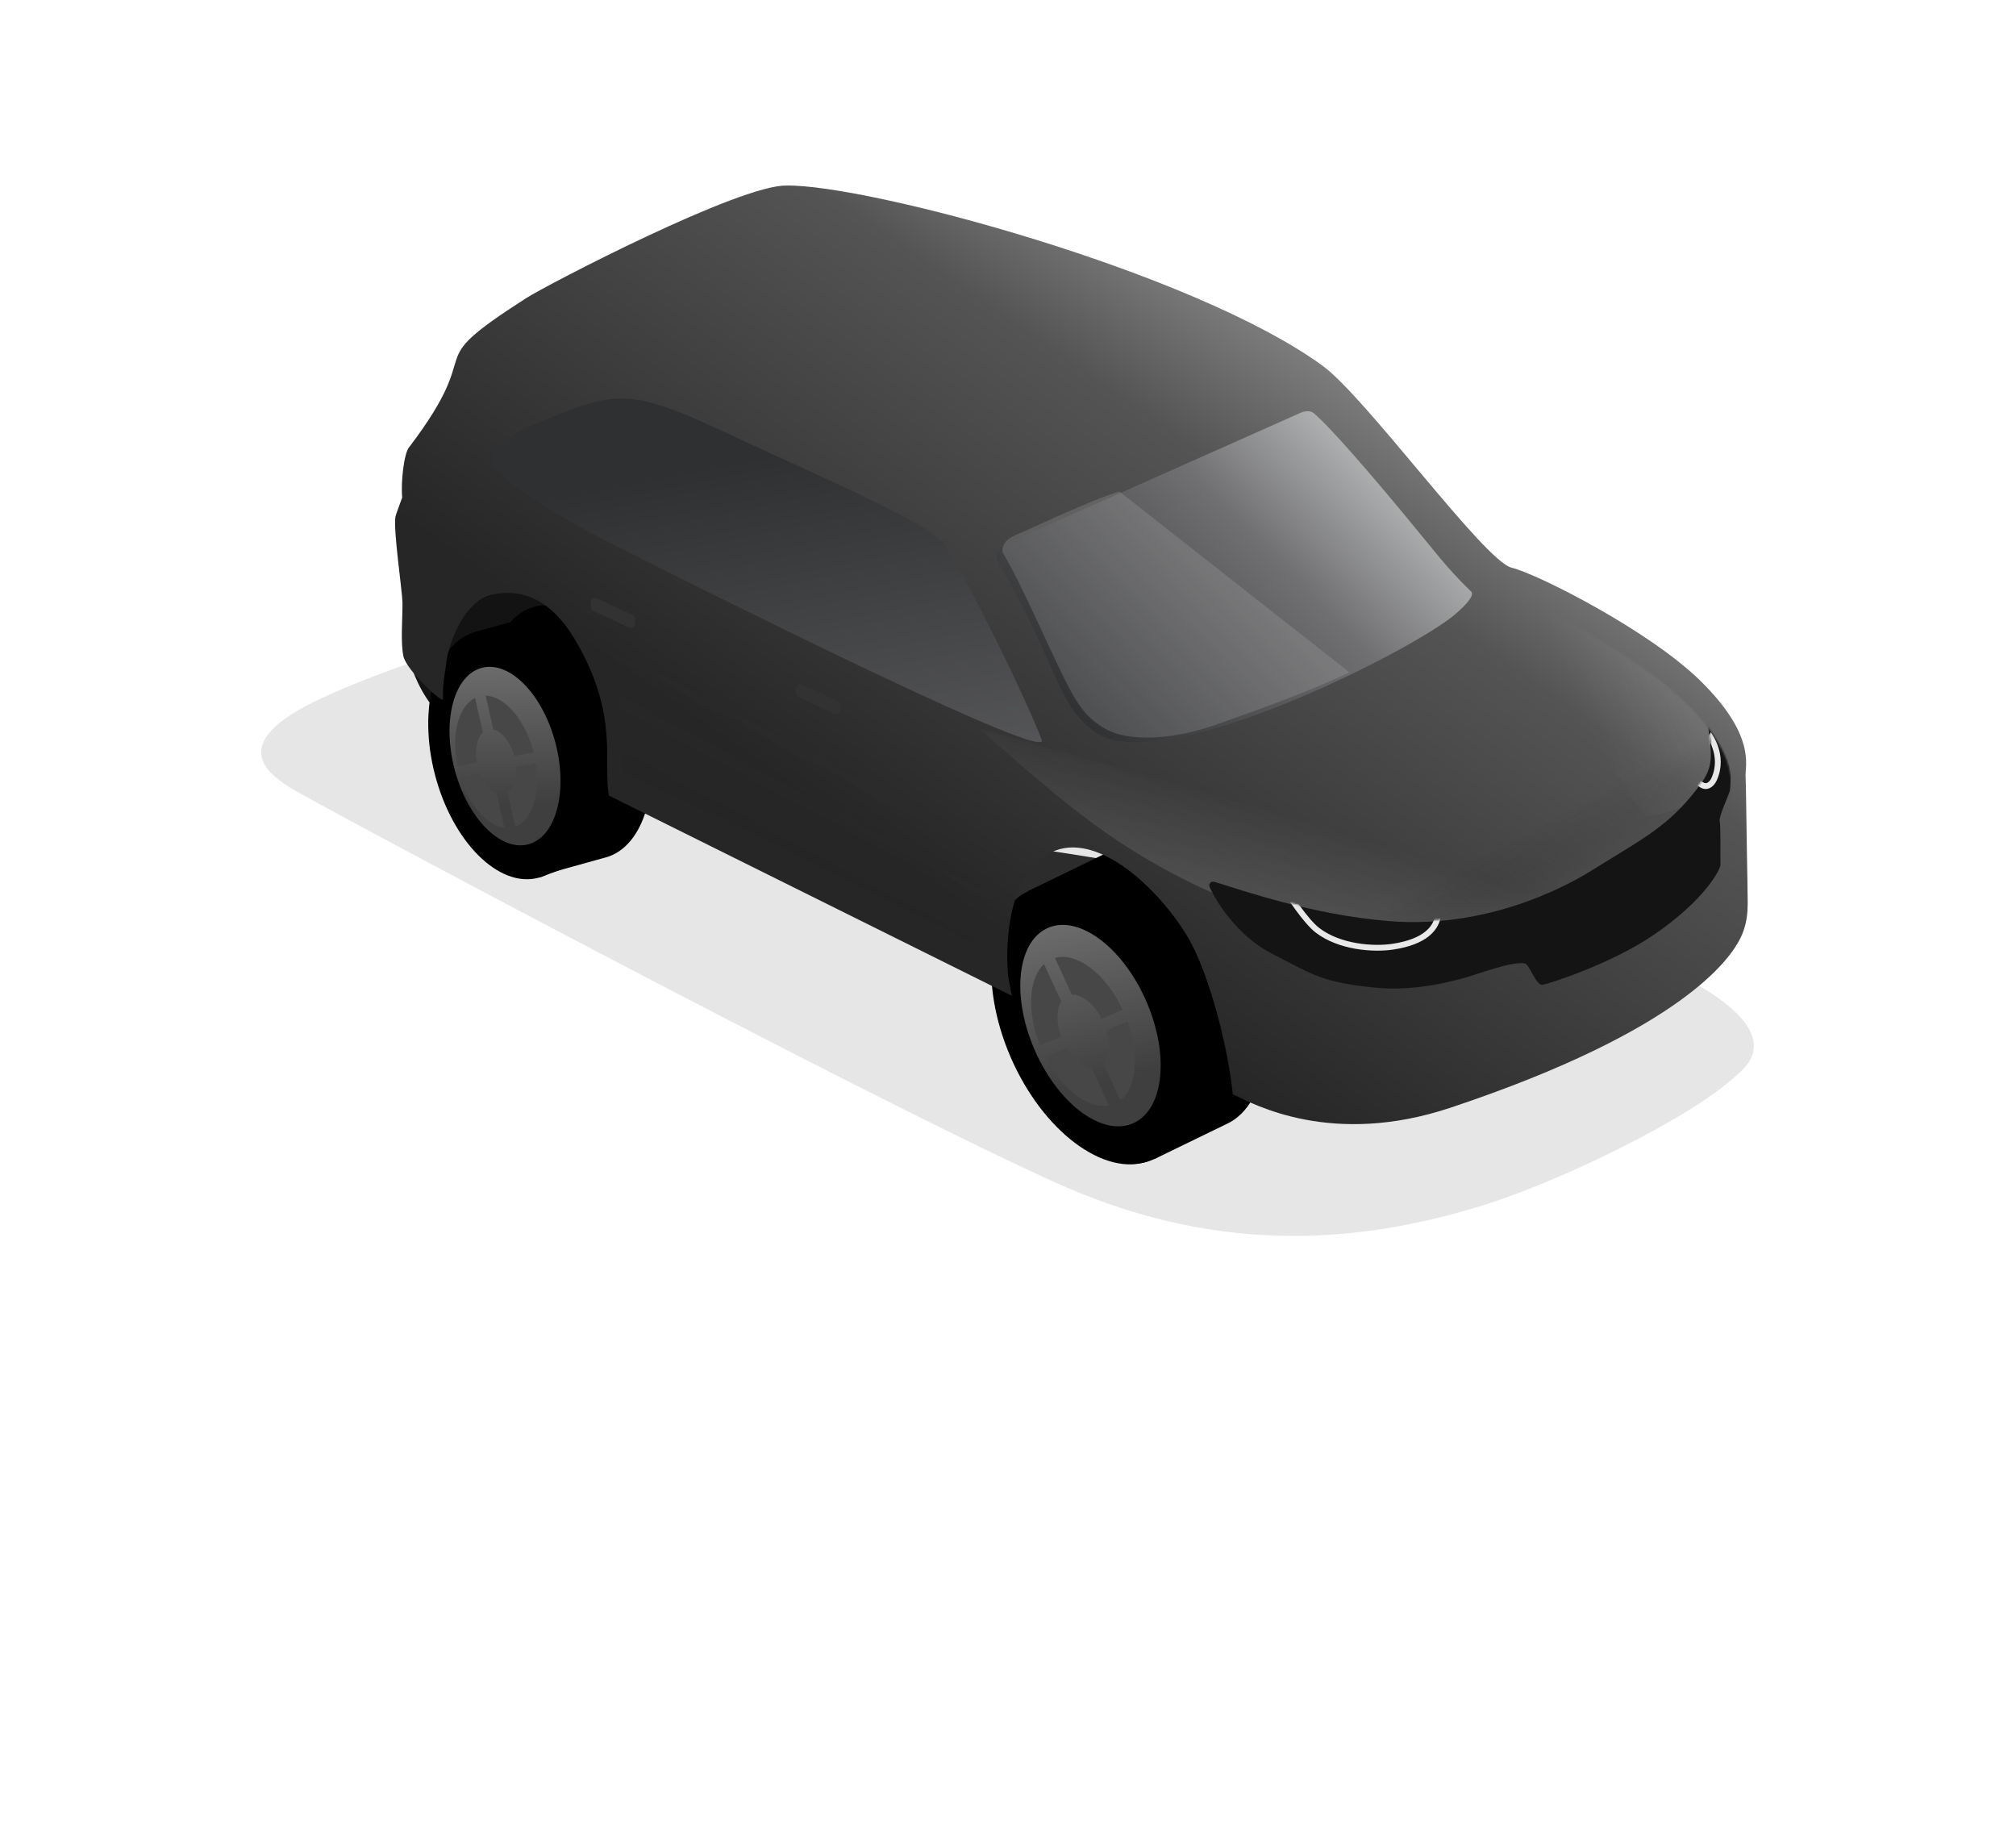 <svg width="1117" height="1009" viewBox="0 0 1117 1009" fill="none" xmlns="http://www.w3.org/2000/svg">
<path d="M825.212 666.632C865.232 653.776 937.893 619.293 963.785 594.264C993.686 568.016 930.216 540.361 922.669 536.158C915.122 531.954 544.786 356.365 480.255 329.317C415.725 302.27 214.008 365.291 165.391 393.413C125.762 416.336 154.321 431.551 159.733 435.792C165.146 440.033 473.969 605.075 584.81 655.155C668.751 693.08 746.659 691.868 825.212 666.632Z" fill="black" fill-opacity="0.1"/>
<path d="M628.404 479.774C627.764 478.251 584.549 471.728 563.021 468.657C555.216 475.441 539.312 489.705 538.134 492.487C536.661 495.964 538.675 523.153 555.893 542.789C573.112 562.425 610.151 531.862 621.953 527.052C633.755 522.243 629.205 481.677 628.404 479.774Z" fill="#2C2C2C"/>
<path d="M314.423 331.141C313.782 329.618 270.567 323.095 249.04 320.024C241.235 326.808 225.33 341.072 224.152 343.854C222.68 347.331 224.693 374.52 241.912 394.156C259.13 413.792 296.169 383.229 307.972 378.419C319.774 373.609 315.223 333.044 314.423 331.141Z" fill="#131313"/>
<path fill-rule="evenodd" clip-rule="evenodd" d="M569.403 494.613L609.685 475.063L609.694 475.081C609.942 474.955 610.193 474.833 610.447 474.714C634.447 463.43 669.394 487.418 688.502 528.291C707.61 569.165 703.644 611.446 679.643 622.73C679.339 622.873 679.033 623.01 678.726 623.142L639.833 642.044L617.313 594.904C611.43 587.409 606.072 578.746 601.588 569.152C597.45 560.302 594.394 551.385 592.39 542.732L569.403 494.613Z" fill="black"/>
<ellipse cx="48.04" cy="81.599" rx="48.04" ry="81.599" transform="matrix(-0.905 0.425 0.424 0.906 614.029 473.77)" fill="black"/>
<g filter="url(#filter0_i_3_1707)">
<ellipse cx="36.031" cy="61.202" rx="36.031" ry="61.202" transform="matrix(-0.905 0.425 0.424 0.906 610.43 497.43)" fill="url(#paint0_linear_3_1707)"/>
</g>
<g filter="url(#filter1_di_3_1707)">
<path fill-rule="evenodd" clip-rule="evenodd" d="M604.643 524.726C609.814 527.701 614.936 532.114 619.594 537.681L609.417 556.103C608.057 554.565 606.606 553.278 605.129 552.286L604.643 524.726ZM605.733 586.489C607.855 587.238 609.929 587.309 611.761 586.57L627.605 613.002C626.868 613.494 626.094 613.931 625.283 614.312C619.603 616.983 612.94 616.486 606.208 613.449L605.733 586.489ZM603.871 612.293L603.396 585.402C601.627 584.383 599.873 582.931 598.245 581.121L588.253 599.207C593.124 604.933 598.486 609.402 603.871 612.293ZM602.789 550.972L602.303 523.481C595.219 520.013 588.159 519.318 582.186 522.126C580.52 522.91 579.009 523.932 577.656 525.166L593.634 551.821C594.159 551.342 594.746 550.944 595.393 550.64C597.596 549.605 600.179 549.796 602.789 550.972ZM576.648 580.954C579.498 587.052 582.916 592.546 586.67 597.279L596.662 579.193C595.39 577.5 594.23 575.578 593.244 573.469C593.154 573.277 593.067 573.085 592.981 572.893L575.322 577.974C575.742 578.968 576.184 579.962 576.648 580.954ZM610.99 558.05L621.167 539.627C624.777 544.254 628.064 549.587 630.822 555.485C631.389 556.699 631.924 557.914 632.426 559.13L614.576 564.266C614.476 564.039 614.373 563.812 614.267 563.586C613.318 561.555 612.206 559.697 610.99 558.05ZM574.442 575.814C571.136 567.37 569.396 558.978 569.151 551.373L590.403 563.183C590.601 565.579 591.165 568.142 592.107 570.731L574.442 575.814ZM615.442 566.43C616.565 569.547 617.138 572.624 617.185 575.413L638.348 587.173C638.384 579.223 636.725 570.3 633.287 561.296L615.442 566.43ZM638.274 589.785L617.068 578.001C616.716 581.149 615.592 583.751 613.737 585.359L629.459 611.588C634.786 606.97 637.774 599.169 638.274 589.785ZM569.126 548.707L590.337 560.493C590.433 557.865 591.024 555.542 592.086 553.748L575.985 526.887C571.585 531.992 569.258 539.705 569.126 548.707Z" fill="#4C4C4C"/>
</g>
<path fill-rule="evenodd" clip-rule="evenodd" d="M569.409 493.758L609.691 474.207L609.695 474.216C609.947 474.089 610.201 473.965 610.457 473.845C634.458 462.561 669.404 486.548 688.512 527.422C707.619 568.295 703.653 610.577 679.652 621.861C679.422 621.969 679.19 622.075 678.957 622.177L639.839 641.189L617.298 594.003C611.424 586.515 606.076 577.863 601.598 568.284C597.467 559.447 594.414 550.545 592.41 541.905L569.409 493.758Z" fill="black"/>
<path d="M561.622 589.385C580.493 629.752 614.954 653.466 638.593 642.353C662.231 631.24 666.096 589.507 647.225 549.141C628.354 508.774 592.828 482.887 569.189 494.001C545.55 505.114 542.751 549.019 561.622 589.385Z" fill="black"/>
<g filter="url(#filter2_i_3_1707)">
<ellipse cx="33.771" cy="59.018" rx="33.771" ry="59.018" transform="matrix(-0.9 0.435 0.411 0.912 610.338 499.697)" fill="url(#paint1_linear_3_1707)"/>
</g>
<g filter="url(#filter3_di_3_1707)">
<path fill-rule="evenodd" clip-rule="evenodd" d="M583.245 582.363C592.409 600.366 607.053 611.384 618.49 609.2L608.963 588.445C604.259 588.009 598.918 583.777 595.036 577.251L583.245 582.363ZM580.369 576.018C572.919 557.401 573.956 538.85 582.535 530.872L592.061 551.626C589.375 555.939 589.283 563.365 592.052 570.953L580.369 576.018ZM614.478 561.23C610.197 552.794 603.469 547.465 597.976 547.878L588.593 527.437C600.64 524.028 616.777 536.191 626.159 556.165L614.478 561.23ZM617.045 567.709L628.834 562.597C635.572 581.131 633.916 599.173 624.804 606.321L615.419 585.877C618.589 582.215 619.218 575.192 617.045 567.709Z" fill="#474747"/>
</g>
<path fill-rule="evenodd" clip-rule="evenodd" d="M262.306 350.331L299.204 340.092L299.209 340.11C299.447 340.039 299.687 339.971 299.928 339.908C321.857 334.115 347.568 359.685 357.355 397.02C367.142 434.355 357.3 469.317 335.371 475.11C335.096 475.183 334.819 475.251 334.542 475.314L298.877 485.231L287.147 441.963C283.379 434.781 280.229 426.71 277.945 417.998C275.839 409.964 274.642 402.041 274.278 394.494L262.306 350.331Z" fill="black"/>
<ellipse cx="41.092" cy="69.789" rx="41.092" ry="69.789" transform="matrix(-0.966 0.255 0.254 0.968 303.037 339.671)" fill="black"/>
<g filter="url(#filter4_i_3_1707)">
<ellipse cx="30.82" cy="52.344" rx="30.82" ry="52.344" transform="matrix(-0.966 0.255 0.254 0.968 296.368 359.02)" fill="url(#paint2_linear_3_1707)"/>
</g>
<g filter="url(#filter5_di_3_1707)">
<path fill-rule="evenodd" clip-rule="evenodd" d="M287.279 381.082C291.177 384.382 294.812 388.888 297.878 394.295L286.471 408.238C285.562 406.73 284.537 405.42 283.446 404.356L287.279 381.082ZM278.691 433.228C280.367 434.189 282.108 434.567 283.769 434.22L293.034 458.906C292.337 459.206 291.618 459.456 290.877 459.652C285.681 461.024 280.146 459.574 274.945 455.973L278.691 433.228ZM273.156 454.639L276.892 431.953C275.562 430.826 274.311 429.336 273.221 427.565L262.044 441.227C265.257 446.792 269.075 451.375 273.156 454.639ZM281.679 402.889L285.502 379.675C280.08 375.674 274.254 374.006 268.802 375.446C267.281 375.848 265.853 376.475 264.525 377.303L273.861 402.179C274.372 401.862 274.921 401.622 275.505 401.468C277.518 400.936 279.663 401.496 281.679 402.889ZM255.091 424.087C256.55 429.654 258.579 434.802 261.008 439.362L272.185 425.701C271.372 424.077 270.69 422.276 270.184 420.345C270.138 420.171 270.094 419.996 270.052 419.822L254.433 421.372C254.634 422.274 254.853 423.179 255.091 424.087ZM287.493 410.119L298.901 396.175C301.228 400.625 303.174 405.621 304.587 411.011C304.878 412.118 305.14 413.223 305.376 414.321L289.549 415.892C289.5 415.686 289.448 415.478 289.394 415.271C288.908 413.42 288.261 411.689 287.493 410.119ZM254.025 419.419C252.545 411.809 252.371 404.485 253.333 398.051L269.377 411.248C269.174 413.296 269.254 415.542 269.649 417.868L254.025 419.419ZM289.945 417.847C290.409 420.641 290.418 423.315 290.029 425.668L306.043 438.84C307.297 432.154 307.275 424.387 305.767 416.277L289.945 417.847ZM305.578 441.025L289.534 427.828C288.756 430.416 287.415 432.429 285.615 433.499L294.811 458.002C300 454.938 303.713 448.839 305.578 441.025ZM253.723 395.804L269.735 408.975C270.223 406.771 271.083 404.901 272.26 403.555L262.854 378.493C258.365 382.111 255.218 388.245 253.723 395.804Z" fill="#4C4C4C"/>
</g>
<path fill-rule="evenodd" clip-rule="evenodd" d="M287.874 445.953C282.082 437.028 277.283 426.232 274.134 414.217C271.163 402.886 270.001 391.774 270.436 381.63L262.214 351.301L281.767 345.875C285.672 341.011 290.498 337.611 296.117 336.126C318.046 330.333 343.756 355.903 353.544 393.238C362.893 428.903 354.33 462.402 334.431 470.378L335.1 472.829L298.785 486.201L287.874 445.953Z" fill="black"/>
<ellipse cx="40.96" cy="69.565" rx="40.96" ry="69.565" transform="matrix(-0.966 0.255 0.254 0.968 302.518 341.189)" fill="black"/>
<g filter="url(#filter6_i_3_1707)">
<g filter="url(#filter7_i_3_1707)">
<ellipse cx="28.914" cy="50.541" rx="28.914" ry="50.541" transform="matrix(-0.971 0.235 0.248 0.969 295.354 363.119)" fill="url(#paint3_linear_3_1707)"/>
</g>
<g filter="url(#filter8_di_3_1707)">
<path fill-rule="evenodd" clip-rule="evenodd" d="M259.117 427.098C263.943 442.865 273.94 454.25 283.562 455.412L279.239 436.29C275.65 434.821 272.178 430.692 270.013 425.158L259.117 427.098ZM257.589 421.128C253.978 403.684 258.117 387.951 267.29 383.446L271.613 402.566C268.382 405.572 267.024 412.048 268.331 419.215L257.589 421.128ZM289.007 415.533C286.827 407.738 282.081 401.956 277.395 400.954L273.148 382.169C283.759 382.435 295.133 395.567 299.73 413.623L289.007 415.533ZM290.089 421.582L300.968 419.645C303.615 436.529 298.954 451.221 289.553 454.725L285.307 435.945C288.776 433.801 290.603 428.198 290.089 421.582Z" fill="#474747"/>
</g>
</g>
<g filter="url(#filter9_ii_3_1707)">
<path d="M956.131 532.006C961.495 521.116 959.964 511.513 960.084 502.813L959.692 480.625C959.381 463.005 959.283 447.907 959.013 442.123C958.743 436.339 964.824 419.5 933.606 389.044C905.575 361.697 844.481 330.481 829.33 326.712C814.179 322.942 748.719 232.374 724.66 214.858C652.804 162.543 472.107 114.248 427.64 115.033C401.864 114.396 295.107 169.875 283.228 177.5C221.804 216.929 263.5 200.755 218.649 259.851C215.65 263.058 213.871 279.592 214.696 287.896C213.612 290.933 211.203 297.234 210.98 298.346C209.595 305.261 214.723 339.397 214.841 346.054C214.978 353.83 213.687 367.964 215.365 375.789C217.044 383.615 237.147 402.037 237.299 399.659C237.145 390.935 237.696 389.361 239.748 375.359C245.386 353.488 255.682 343.666 263.982 341.766C281.343 337.791 297.402 344.686 310.372 366.474C335.358 408.446 325.642 435.19 329.276 453.024L552.472 563.919C550.193 551.533 550.723 556.873 550.15 549.101C549.434 539.386 548.752 493.618 576.909 483.341C601.718 474.285 634.017 505.169 649.381 530.402C662.271 551.571 672.741 595.247 674.873 618.421C686.702 624.19 730.003 647.773 795.572 625.902C924.715 582.824 950.778 542.871 956.131 532.006Z" fill="url(#paint4_linear_3_1707)"/>
</g>
<mask id="mask0_3_1707" style="mask-type:alpha" maskUnits="userSpaceOnUse" x="210" y="115" width="751" height="521">
<path d="M956.131 532.006C961.495 521.116 959.964 511.513 960.084 502.813L959.692 480.625C959.381 463.005 959.283 447.907 959.013 442.123C958.743 436.339 964.824 419.5 933.606 389.044C905.575 361.697 844.481 330.481 829.33 326.712C814.179 322.942 748.719 232.374 724.66 214.858C652.804 162.543 472.107 114.248 427.64 115.033C401.864 114.396 295.107 169.875 283.228 177.5C221.804 216.929 263.5 200.755 218.649 259.851C215.801 262.896 214.053 277.959 214.591 286.581C214.645 287.451 214.545 288.322 214.245 289.141C213.055 292.396 211.176 297.37 210.98 298.346C209.595 305.261 214.723 339.397 214.841 346.054C214.978 353.83 213.687 367.964 215.365 375.789C217.044 383.615 237.147 402.037 237.299 399.659C237.451 397.281 238.493 383.909 237.801 374.72C237.519 358.721 250.639 344.821 263.982 341.766C281.343 337.791 297.373 343.065 310.344 364.853C336.194 408.277 323.162 431.313 324.816 448.783C324.988 450.595 326.19 452.107 327.822 452.913L541.414 558.456C545.856 560.65 550.379 556.796 550.018 551.854C549.962 551.087 549.895 550.104 549.796 548.759C549.08 539.044 548.752 493.618 576.909 483.341C601.718 474.285 634.017 505.169 649.381 530.402C661.684 550.608 671.783 591.321 674.531 615.136C674.767 617.182 675.983 618.972 677.832 619.88C692.901 627.282 734.613 646.236 795.572 625.902C924.715 582.824 950.778 542.871 956.131 532.006Z" fill="url(#paint5_linear_3_1707)"/>
</mask>
<g mask="url(#mask0_3_1707)">
<g filter="url(#filter10_ddi_3_1707)">
<path d="M609.863 401.811C588.551 385.944 589.892 365.531 556.717 307.965C554.699 304.463 556.119 299.95 559.813 298.306L723.934 225.291C726.344 224.219 729.444 223.79 731.457 225.495C736.637 229.883 749.335 242.89 780.465 280.314C800.215 304.057 803.995 310 818.627 324.313C820.371 326.019 816.972 330.679 809.648 336.933C786.299 356.873 645.609 428.425 609.863 401.811Z" fill="url(#paint6_linear_3_1707)"/>
</g>
<g filter="url(#filter11_di_3_1707)">
<path d="M408.644 235.108C362.244 213.303 349.565 210.79 317.582 223.625C301.414 230.113 281.395 237.301 278.717 248.468C276.038 259.636 323.796 285.318 337.764 292.726C344.591 296.347 588.122 419.739 582.855 404.971C576.399 386.871 541.427 314.503 528.594 296.261C520.334 284.52 455.045 256.913 408.644 235.108Z" fill="url(#paint7_linear_3_1707)"/>
</g>
<g filter="url(#filter12_f_3_1707)">
<path d="M671.658 494.575C612.205 468.213 578.463 434.398 542.383 403.583C648.729 433.074 871.372 497.787 867.981 502.314C863.742 507.973 847.956 514.876 795.174 519.37C743.209 523.795 678.466 497.593 671.658 494.575Z" fill="url(#paint8_linear_3_1707)" fill-opacity="0.21"/>
</g>
<g filter="url(#filter13_f_3_1707)">
<path d="M897.057 359.765C893.658 357.069 850.786 314.194 818.878 293.036C845.832 343.408 907.19 452.849 912.705 452.199C919.599 451.386 951.094 444.913 960.022 423.256C968.813 401.934 901.307 363.134 897.057 359.765Z" fill="url(#paint9_linear_3_1707)" fill-opacity="0.13"/>
</g>
<g filter="url(#filter14_di_3_1707)">
<path d="M465.538 388.247C465.523 387.358 465.001 386.555 464.194 386.18L444.339 376.956C442.788 376.235 441.021 377.386 441.051 379.098L441.1 381.873C441.115 382.764 441.639 383.568 442.447 383.942L462.302 393.127C463.853 393.845 465.617 392.693 465.587 390.984L465.538 388.247Z" fill="#323232"/>
</g>
<g filter="url(#filter15_di_3_1707)">
<path d="M351.816 340.455C351.801 339.565 351.279 338.762 350.472 338.388L330.617 329.164C329.065 328.443 327.298 329.594 327.329 331.306L327.378 334.081C327.393 334.972 327.917 335.776 328.725 336.15L348.58 345.335C350.131 346.053 351.895 344.901 351.865 343.191L351.816 340.455Z" fill="#323232"/>
</g>
<path d="M747.744 372.535L620.198 272.284C604.878 276.722 570.243 293.409 563.612 296.033C555.021 299.433 555.448 304.402 555.448 304.402C555.494 307.012 555.151 305.192 557.987 310.313C562.693 318.814 566.471 326.409 576.68 348.329C594.216 385.981 597.979 395.474 612.554 403.872C623.533 410.197 646.362 411.062 673.864 401.448C698.446 392.854 726.638 382.494 747.744 372.535Z" fill="#C4C4C4" fill-opacity="0.2"/>
<g opacity="0.17" filter="url(#filter16_f_3_1707)">
<path d="M929.851 416.476C893.741 446.089 813.005 488.935 776.741 495.892" stroke="url(#paint10_linear_3_1707)" stroke-width="76.506" stroke-linecap="round" stroke-linejoin="round"/>
</g>
<g filter="url(#filter17_dii_3_1707)">
<path d="M943.04 432.602C950.021 422.821 947.86 415.143 946.6 402.995C946.577 402.778 946.52 402.541 946.448 402.336C942.991 392.483 956.948 412.174 958.607 425.919C959.152 430.444 958.901 432.744 958.55 436.935C958.389 438.853 952.201 451.625 952.83 454.138C953.459 456.65 953.121 475.666 953.256 478.292C953.391 480.919 944.576 498.044 916.073 517.411C892.396 533.5 858.184 544.39 854.667 544.959C851.15 545.529 847.486 533.764 844.915 533.156C838.187 531.564 818.528 539.18 811.175 541.167C802.594 543.486 782.571 548.836 760.542 546.401C733.294 543.389 729.079 540.373 703.847 527.208C686.709 518.266 674.458 500.315 670.229 490.778C669.43 488.977 671.046 487.339 672.931 487.913C689.432 492.943 726.768 506.037 768.963 509.611C829.068 514.702 875.954 485.361 882.67 481.143C910.905 463.415 925.782 456.781 943.04 432.602Z" fill="#141414"/>
</g>
<mask id="mask1_3_1707" style="mask-type:alpha" maskUnits="userSpaceOnUse" x="670" y="403" width="292" height="145">
<path d="M943.065 432.487C948.527 424.825 948.731 416.023 947.236 408.296C946.404 403.995 950.592 401.624 952.898 405.381C958.408 414.364 960.83 422.029 961.559 426.285C962.107 430.81 962.048 433.69 961.699 437.882C961.54 439.8 951.979 450.833 952.61 453.345C953.241 455.857 952.929 471.423 953.027 476.955C953.124 482.486 944.643 497.928 916.153 517.314C892.486 533.418 858.281 544.329 854.765 544.901C851.248 545.472 847.577 533.71 845.005 533.104C838.276 531.516 818.622 539.145 811.27 541.137C802.691 543.461 782.671 548.824 760.64 546.403C733.39 543.409 729.174 540.395 703.933 527.246C687.953 518.921 676.214 502.766 671.264 492.89C669.906 490.18 672.302 487.75 675.208 488.653C692.678 494.084 728.634 506.211 769.038 509.607C829.146 514.66 876.013 485.289 882.727 481.067C910.95 463.32 925.823 456.677 943.065 432.487Z" fill="#272727"/>
</mask>
<g mask="url(#mask1_3_1707)">
<g filter="url(#filter18_d_3_1707)">
<path d="M713.952 495.904L794.626 495.696C794.629 495.705 794.633 495.715 794.636 495.724C794.871 496.366 795.172 497.3 795.426 498.439C795.938 500.73 796.247 503.782 795.517 506.956C794.794 510.097 793.043 513.425 789.313 516.32C785.557 519.237 779.715 521.775 770.728 523.143C765.391 523.955 757.989 524.059 750.359 522.751C742.724 521.441 734.977 518.738 728.851 514.029C725.539 511.484 721.437 506.412 718.087 501.827C716.432 499.562 714.994 497.463 713.969 495.929C713.963 495.921 713.958 495.913 713.952 495.904Z" stroke="white" stroke-opacity="0.9" stroke-width="3.22"/>
</g>
<g filter="url(#filter19_d_3_1707)">
<path d="M946.847 407.332C947.613 408.629 948.574 410.502 949.348 412.793C950.894 417.374 951.672 423.557 948.728 430.197C947.891 432.085 946.678 433.349 945.433 433.879C944.278 434.369 942.876 434.328 941.264 433.152C940.141 432.334 938.607 432.029 937.216 431.914C935.767 431.795 934.187 431.864 932.758 431.998C932.17 432.053 931.599 432.121 931.063 432.192L946.847 407.332Z" stroke="white" stroke-opacity="0.9" stroke-width="3.22"/>
</g>
</g>
</g>
<g filter="url(#filter20_f_3_1707)">
<path d="M560.201 461.646L339.01 361.878C336.927 360.939 334.752 363.248 335.682 365.334C346.029 388.538 344.884 413.147 344.504 425.106C344.474 426.036 344.995 426.887 345.83 427.296L544.12 524.362C545.716 525.143 547.577 523.956 547.585 522.179C547.711 494.997 554.239 475.152 560.967 467.211C562.302 465.636 562.083 462.494 560.201 461.646Z" fill="url(#paint11_linear_3_1707)" fill-opacity="0.12"/>
</g>
<defs>
<filter id="filter0_i_3_1707" x="562.114" y="510.661" width="83.304" height="115.115" filterUnits="userSpaceOnUse" color-interpolation-filters="sRGB">
<feFlood flood-opacity="0" result="BackgroundImageFix"/>
<feBlend mode="normal" in="SourceGraphic" in2="BackgroundImageFix" result="shape"/>
<feColorMatrix in="SourceAlpha" type="matrix" values="0 0 0 0 0 0 0 0 0 0 0 0 0 0 0 0 0 0 127 0" result="hardAlpha"/>
<feMorphology radius="1.159" operator="erode" in="SourceAlpha" result="effect1_innerShadow_3_1707"/>
<feOffset/>
<feGaussianBlur stdDeviation="0.58"/>
<feComposite in2="hardAlpha" operator="arithmetic" k2="-1" k3="1"/>
<feColorMatrix type="matrix" values="0 0 0 0 0 0 0 0 0 0 0 0 0 0 0 0 0 0 0.25 0"/>
<feBlend mode="normal" in2="shape" result="effect1_innerShadow_3_1707"/>
</filter>
<filter id="filter1_di_3_1707" x="565.649" y="520.156" width="73.395" height="98.214" filterUnits="userSpaceOnUse" color-interpolation-filters="sRGB">
<feFlood flood-opacity="0" result="BackgroundImageFix"/>
<feColorMatrix in="SourceAlpha" type="matrix" values="0 0 0 0 0 0 0 0 0 0 0 0 0 0 0 0 0 0 127 0" result="hardAlpha"/>
<feOffset dy="0.464"/>
<feGaussianBlur stdDeviation="0.348"/>
<feColorMatrix type="matrix" values="0 0 0 0 1 0 0 0 0 1 0 0 0 0 1 0 0 0 0.41 0"/>
<feBlend mode="normal" in2="BackgroundImageFix" result="effect1_dropShadow_3_1707"/>
<feBlend mode="normal" in="SourceGraphic" in2="effect1_dropShadow_3_1707" result="shape"/>
<feColorMatrix in="SourceAlpha" type="matrix" values="0 0 0 0 0 0 0 0 0 0 0 0 0 0 0 0 0 0 127 0" result="hardAlpha"/>
<feOffset dx="-3.478" dy="2.318"/>
<feGaussianBlur stdDeviation="1.739"/>
<feComposite in2="hardAlpha" operator="arithmetic" k2="-1" k3="1"/>
<feColorMatrix type="matrix" values="0 0 0 0 0 0 0 0 0 0 0 0 0 0 0 0 0 0 0.25 0"/>
<feBlend mode="normal" in2="shape" result="effect2_innerShadow_3_1707"/>
</filter>
<filter id="filter2_i_3_1707" x="565.286" y="512.412" width="77.772" height="111.592" filterUnits="userSpaceOnUse" color-interpolation-filters="sRGB">
<feFlood flood-opacity="0" result="BackgroundImageFix"/>
<feBlend mode="normal" in="SourceGraphic" in2="BackgroundImageFix" result="shape"/>
<feColorMatrix in="SourceAlpha" type="matrix" values="0 0 0 0 0 0 0 0 0 0 0 0 0 0 0 0 0 0 127 0" result="hardAlpha"/>
<feMorphology radius="0.997" operator="erode" in="SourceAlpha" result="effect1_innerShadow_3_1707"/>
<feOffset/>
<feGaussianBlur stdDeviation="0.499"/>
<feComposite in2="hardAlpha" operator="arithmetic" k2="-1" k3="1"/>
<feColorMatrix type="matrix" values="0 0 0 0 0 0 0 0 0 0 0 0 0 0 0 0 0 0 0.25 0"/>
<feBlend mode="normal" in2="shape" result="effect1_innerShadow_3_1707"/>
</filter>
<filter id="filter3_di_3_1707" x="571.306" y="526.595" width="62.463" height="85.596" filterUnits="userSpaceOnUse" color-interpolation-filters="sRGB">
<feFlood flood-opacity="0" result="BackgroundImageFix"/>
<feColorMatrix in="SourceAlpha" type="matrix" values="0 0 0 0 0 0 0 0 0 0 0 0 0 0 0 0 0 0 127 0" result="hardAlpha"/>
<feOffset dy="0.543"/>
<feGaussianBlur stdDeviation="0.408"/>
<feColorMatrix type="matrix" values="0 0 0 0 1 0 0 0 0 1 0 0 0 0 1 0 0 0 0.41 0"/>
<feBlend mode="normal" in2="BackgroundImageFix" result="effect1_dropShadow_3_1707"/>
<feBlend mode="normal" in="SourceGraphic" in2="effect1_dropShadow_3_1707" result="shape"/>
<feColorMatrix in="SourceAlpha" type="matrix" values="0 0 0 0 0 0 0 0 0 0 0 0 0 0 0 0 0 0 127 0" result="hardAlpha"/>
<feOffset dx="-4.075" dy="2.717"/>
<feGaussianBlur stdDeviation="2.038"/>
<feComposite in2="hardAlpha" operator="arithmetic" k2="-1" k3="1"/>
<feColorMatrix type="matrix" values="0 0 0 0 0 0 0 0 0 0 0 0 0 0 0 0 0 0 0.25 0"/>
<feBlend mode="normal" in2="shape" result="effect2_innerShadow_3_1707"/>
</filter>
<filter id="filter4_i_3_1707" x="247.254" y="366.273" width="65.232" height="102.556" filterUnits="userSpaceOnUse" color-interpolation-filters="sRGB">
<feFlood flood-opacity="0" result="BackgroundImageFix"/>
<feBlend mode="normal" in="SourceGraphic" in2="BackgroundImageFix" result="shape"/>
<feColorMatrix in="SourceAlpha" type="matrix" values="0 0 0 0 0 0 0 0 0 0 0 0 0 0 0 0 0 0 127 0" result="hardAlpha"/>
<feMorphology radius="0.991" operator="erode" in="SourceAlpha" result="effect1_innerShadow_3_1707"/>
<feOffset/>
<feGaussianBlur stdDeviation="0.496"/>
<feComposite in2="hardAlpha" operator="arithmetic" k2="-1" k3="1"/>
<feColorMatrix type="matrix" values="0 0 0 0 0 0 0 0 0 0 0 0 0 0 0 0 0 0 0.25 0"/>
<feBlend mode="normal" in2="shape" result="effect1_innerShadow_3_1707"/>
</filter>
<filter id="filter5_di_3_1707" x="249.76" y="374.737" width="57.779" height="87.408" filterUnits="userSpaceOnUse" color-interpolation-filters="sRGB">
<feFlood flood-opacity="0" result="BackgroundImageFix"/>
<feColorMatrix in="SourceAlpha" type="matrix" values="0 0 0 0 0 0 0 0 0 0 0 0 0 0 0 0 0 0 127 0" result="hardAlpha"/>
<feOffset dy="0.397"/>
<feGaussianBlur stdDeviation="0.297"/>
<feColorMatrix type="matrix" values="0 0 0 0 1 0 0 0 0 1 0 0 0 0 1 0 0 0 0.41 0"/>
<feBlend mode="normal" in2="BackgroundImageFix" result="effect1_dropShadow_3_1707"/>
<feBlend mode="normal" in="SourceGraphic" in2="effect1_dropShadow_3_1707" result="shape"/>
<feColorMatrix in="SourceAlpha" type="matrix" values="0 0 0 0 0 0 0 0 0 0 0 0 0 0 0 0 0 0 127 0" result="hardAlpha"/>
<feOffset dx="-2.974" dy="1.983"/>
<feGaussianBlur stdDeviation="1.487"/>
<feComposite in2="hardAlpha" operator="arithmetic" k2="-1" k3="1"/>
<feColorMatrix type="matrix" values="0 0 0 0 0 0 0 0 0 0 0 0 0 0 0 0 0 0 0.25 0"/>
<feBlend mode="normal" in2="shape" result="effect2_innerShadow_3_1707"/>
</filter>
<filter id="filter6_i_3_1707" x="249.043" y="369.439" width="61.532" height="98.933" filterUnits="userSpaceOnUse" color-interpolation-filters="sRGB">
<feFlood flood-opacity="0" result="BackgroundImageFix"/>
<feBlend mode="normal" in="SourceGraphic" in2="BackgroundImageFix" result="shape"/>
<feColorMatrix in="SourceAlpha" type="matrix" values="0 0 0 0 0 0 0 0 0 0 0 0 0 0 0 0 0 0 127 0" result="hardAlpha"/>
<feMorphology radius="0.882" operator="erode" in="SourceAlpha" result="effect1_innerShadow_3_1707"/>
<feOffset/>
<feGaussianBlur stdDeviation="0.441"/>
<feComposite in2="hardAlpha" operator="arithmetic" k2="-1" k3="1"/>
<feColorMatrix type="matrix" values="0 0 0 0 0 0 0 0 0 0 0 0 0 0 0 0 0 0 0.25 0"/>
<feBlend mode="normal" in2="shape" result="effect1_innerShadow_3_1707"/>
</filter>
<filter id="filter7_i_3_1707" x="249.043" y="369.439" width="61.532" height="98.933" filterUnits="userSpaceOnUse" color-interpolation-filters="sRGB">
<feFlood flood-opacity="0" result="BackgroundImageFix"/>
<feBlend mode="normal" in="SourceGraphic" in2="BackgroundImageFix" result="shape"/>
<feColorMatrix in="SourceAlpha" type="matrix" values="0 0 0 0 0 0 0 0 0 0 0 0 0 0 0 0 0 0 127 0" result="hardAlpha"/>
<feMorphology radius="0.997" operator="erode" in="SourceAlpha" result="effect1_innerShadow_3_1707"/>
<feOffset/>
<feGaussianBlur stdDeviation="0.499"/>
<feComposite in2="hardAlpha" operator="arithmetic" k2="-1" k3="1"/>
<feColorMatrix type="matrix" values="0 0 0 0 0 0 0 0 0 0 0 0 0 0 0 0 0 0 0.25 0"/>
<feBlend mode="normal" in2="shape" result="effect1_innerShadow_3_1707"/>
</filter>
<filter id="filter8_di_3_1707" x="252.215" y="381.898" width="50.303" height="76.231" filterUnits="userSpaceOnUse" color-interpolation-filters="sRGB">
<feFlood flood-opacity="0" result="BackgroundImageFix"/>
<feColorMatrix in="SourceAlpha" type="matrix" values="0 0 0 0 0 0 0 0 0 0 0 0 0 0 0 0 0 0 127 0" result="hardAlpha"/>
<feOffset dy="0.543"/>
<feGaussianBlur stdDeviation="0.408"/>
<feColorMatrix type="matrix" values="0 0 0 0 1 0 0 0 0 1 0 0 0 0 1 0 0 0 0.41 0"/>
<feBlend mode="normal" in2="BackgroundImageFix" result="effect1_dropShadow_3_1707"/>
<feBlend mode="normal" in="SourceGraphic" in2="effect1_dropShadow_3_1707" result="shape"/>
<feColorMatrix in="SourceAlpha" type="matrix" values="0 0 0 0 0 0 0 0 0 0 0 0 0 0 0 0 0 0 127 0" result="hardAlpha"/>
<feOffset dx="-4.075" dy="2.717"/>
<feGaussianBlur stdDeviation="2.038"/>
<feComposite in2="hardAlpha" operator="arithmetic" k2="-1" k3="1"/>
<feColorMatrix type="matrix" values="0 0 0 0 0 0 0 0 0 0 0 0 0 0 0 0 0 0 0.25 0"/>
<feBlend mode="normal" in2="shape" result="effect2_innerShadow_3_1707"/>
</filter>
<filter id="filter9_ii_3_1707" x="210.743" y="104.156" width="757.606" height="530.868" filterUnits="userSpaceOnUse" color-interpolation-filters="sRGB">
<feFlood flood-opacity="0" result="BackgroundImageFix"/>
<feBlend mode="normal" in="SourceGraphic" in2="BackgroundImageFix" result="shape"/>
<feColorMatrix in="SourceAlpha" type="matrix" values="0 0 0 0 0 0 0 0 0 0 0 0 0 0 0 0 0 0 127 0" result="hardAlpha"/>
<feOffset dx="8.15" dy="-10.867"/>
<feGaussianBlur stdDeviation="32.602"/>
<feComposite in2="hardAlpha" operator="arithmetic" k2="-1" k3="1"/>
<feColorMatrix type="matrix" values="0 0 0 0 0 0 0 0 0 0 0 0 0 0 0 0 0 0 0.07 0"/>
<feBlend mode="normal" in2="shape" result="effect1_innerShadow_3_1707"/>
<feColorMatrix in="SourceAlpha" type="matrix" values="0 0 0 0 0 0 0 0 0 0 0 0 0 0 0 0 0 0 127 0" result="hardAlpha"/>
<feOffset dy="-1.358"/>
<feGaussianBlur stdDeviation="2.717"/>
<feComposite in2="hardAlpha" operator="arithmetic" k2="-1" k3="1"/>
<feColorMatrix type="matrix" values="0 0 0 0 0 0 0 0 0 0 0 0 0 0 0 0 0 0 0.25 0"/>
<feBlend mode="normal" in2="effect1_innerShadow_3_1707" result="effect2_innerShadow_3_1707"/>
</filter>
<filter id="filter10_ddi_3_1707" x="551.16" y="220.873" width="270.235" height="190.274" filterUnits="userSpaceOnUse" color-interpolation-filters="sRGB">
<feFlood flood-opacity="0" result="BackgroundImageFix"/>
<feColorMatrix in="SourceAlpha" type="matrix" values="0 0 0 0 0 0 0 0 0 0 0 0 0 0 0 0 0 0 127 0" result="hardAlpha"/>
<feOffset dx="-2.318" dy="1.159"/>
<feGaussianBlur stdDeviation="1.159"/>
<feColorMatrix type="matrix" values="0 0 0 0 1 0 0 0 0 1 0 0 0 0 1 0 0 0 0.28 0"/>
<feBlend mode="normal" in2="BackgroundImageFix" result="effect1_dropShadow_3_1707"/>
<feColorMatrix in="SourceAlpha" type="matrix" values="0 0 0 0 0 0 0 0 0 0 0 0 0 0 0 0 0 0 127 0" result="hardAlpha"/>
<feOffset dy="-1.159"/>
<feGaussianBlur stdDeviation="1.159"/>
<feColorMatrix type="matrix" values="0 0 0 0 1 0 0 0 0 1 0 0 0 0 1 0 0 0 0.56 0"/>
<feBlend mode="normal" in2="effect1_dropShadow_3_1707" result="effect2_dropShadow_3_1707"/>
<feBlend mode="normal" in="SourceGraphic" in2="effect2_dropShadow_3_1707" result="shape"/>
<feColorMatrix in="SourceAlpha" type="matrix" values="0 0 0 0 0 0 0 0 0 0 0 0 0 0 0 0 0 0 127 0" result="hardAlpha"/>
<feOffset dx="-1.159" dy="3.478"/>
<feGaussianBlur stdDeviation="1.739"/>
<feComposite in2="hardAlpha" operator="arithmetic" k2="-1" k3="1"/>
<feColorMatrix type="matrix" values="0 0 0 0 0 0 0 0 0 0 0 0 0 0 0 0 0 0 0.75 0"/>
<feBlend mode="normal" in2="shape" result="effect3_innerShadow_3_1707"/>
</filter>
<filter id="filter11_di_3_1707" x="272.919" y="215.842" width="310.874" height="194.474" filterUnits="userSpaceOnUse" color-interpolation-filters="sRGB">
<feFlood flood-opacity="0" result="BackgroundImageFix"/>
<feColorMatrix in="SourceAlpha" type="matrix" values="0 0 0 0 0 0 0 0 0 0 0 0 0 0 0 0 0 0 127 0" result="hardAlpha"/>
<feOffset dy="0.853"/>
<feGaussianBlur stdDeviation="0.427"/>
<feColorMatrix type="matrix" values="0 0 0 0 0.925 0 0 0 0 0.925 0 0 0 0 0.925 0 0 0 0.37 0"/>
<feBlend mode="normal" in2="BackgroundImageFix" result="effect1_dropShadow_3_1707"/>
<feBlend mode="normal" in="SourceGraphic" in2="effect1_dropShadow_3_1707" result="shape"/>
<feColorMatrix in="SourceAlpha" type="matrix" values="0 0 0 0 0 0 0 0 0 0 0 0 0 0 0 0 0 0 127 0" result="hardAlpha"/>
<feOffset dx="-5.69" dy="4.119"/>
<feGaussianBlur stdDeviation="2.845"/>
<feComposite in2="hardAlpha" operator="arithmetic" k2="-1" k3="1"/>
<feColorMatrix type="matrix" values="0 0 0 0 0 0 0 0 0 0 0 0 0 0 0 0 0 0 0.63 0"/>
<feBlend mode="normal" in2="shape" result="effect2_innerShadow_3_1707"/>
</filter>
<filter id="filter12_f_3_1707" x="509.926" y="371.126" width="390.55" height="181.203" filterUnits="userSpaceOnUse" color-interpolation-filters="sRGB">
<feFlood flood-opacity="0" result="BackgroundImageFix"/>
<feBlend mode="normal" in="SourceGraphic" in2="BackgroundImageFix" result="shape"/>
<feGaussianBlur stdDeviation="16.229" result="effect1_foregroundBlur_3_1707"/>
</filter>
<filter id="filter13_f_3_1707" x="798.013" y="272.171" width="183.663" height="200.896" filterUnits="userSpaceOnUse" color-interpolation-filters="sRGB">
<feFlood flood-opacity="0" result="BackgroundImageFix"/>
<feBlend mode="normal" in="SourceGraphic" in2="BackgroundImageFix" result="shape"/>
<feGaussianBlur stdDeviation="10.433" result="effect1_foregroundBlur_3_1707"/>
</filter>
<filter id="filter14_di_3_1707" x="440.475" y="375.587" width="25.687" height="20.631" filterUnits="userSpaceOnUse" color-interpolation-filters="sRGB">
<feFlood flood-opacity="0" result="BackgroundImageFix"/>
<feColorMatrix in="SourceAlpha" type="matrix" values="0 0 0 0 0 0 0 0 0 0 0 0 0 0 0 0 0 0 127 0" result="hardAlpha"/>
<feOffset dy="-0.575"/>
<feGaussianBlur stdDeviation="0.287"/>
<feColorMatrix type="matrix" values="0 0 0 0 0.788 0 0 0 0 0.788 0 0 0 0 0.788 0 0 0 0.19 0"/>
<feBlend mode="normal" in2="BackgroundImageFix" result="effect1_dropShadow_3_1707"/>
<feBlend mode="normal" in="SourceGraphic" in2="effect1_dropShadow_3_1707" result="shape"/>
<feColorMatrix in="SourceAlpha" type="matrix" values="0 0 0 0 0 0 0 0 0 0 0 0 0 0 0 0 0 0 127 0" result="hardAlpha"/>
<feOffset dy="2.875"/>
<feGaussianBlur stdDeviation="1.437"/>
<feComposite in2="hardAlpha" operator="arithmetic" k2="-1" k3="1"/>
<feColorMatrix type="matrix" values="0 0 0 0 0 0 0 0 0 0 0 0 0 0 0 0 0 0 0.74 0"/>
<feBlend mode="normal" in2="shape" result="effect2_innerShadow_3_1707"/>
</filter>
<filter id="filter15_di_3_1707" x="326.753" y="327.795" width="25.687" height="20.631" filterUnits="userSpaceOnUse" color-interpolation-filters="sRGB">
<feFlood flood-opacity="0" result="BackgroundImageFix"/>
<feColorMatrix in="SourceAlpha" type="matrix" values="0 0 0 0 0 0 0 0 0 0 0 0 0 0 0 0 0 0 127 0" result="hardAlpha"/>
<feOffset dy="-0.575"/>
<feGaussianBlur stdDeviation="0.287"/>
<feColorMatrix type="matrix" values="0 0 0 0 0.788 0 0 0 0 0.788 0 0 0 0 0.788 0 0 0 0.19 0"/>
<feBlend mode="normal" in2="BackgroundImageFix" result="effect1_dropShadow_3_1707"/>
<feBlend mode="normal" in="SourceGraphic" in2="effect1_dropShadow_3_1707" result="shape"/>
<feColorMatrix in="SourceAlpha" type="matrix" values="0 0 0 0 0 0 0 0 0 0 0 0 0 0 0 0 0 0 127 0" result="hardAlpha"/>
<feOffset dy="2.875"/>
<feGaussianBlur stdDeviation="1.437"/>
<feComposite in2="hardAlpha" operator="arithmetic" k2="-1" k3="1"/>
<feColorMatrix type="matrix" values="0 0 0 0 0 0 0 0 0 0 0 0 0 0 0 0 0 0 0.74 0"/>
<feBlend mode="normal" in2="shape" result="effect2_innerShadow_3_1707"/>
</filter>
<filter id="filter16_f_3_1707" x="726.89" y="366.631" width="252.807" height="179.113" filterUnits="userSpaceOnUse" color-interpolation-filters="sRGB">
<feFlood flood-opacity="0" result="BackgroundImageFix"/>
<feBlend mode="normal" in="SourceGraphic" in2="BackgroundImageFix" result="shape"/>
<feGaussianBlur stdDeviation="5.796" result="effect1_foregroundBlur_3_1707"/>
</filter>
<filter id="filter17_dii_3_1707" x="667.215" y="397.525" width="294.514" height="152.956" filterUnits="userSpaceOnUse" color-interpolation-filters="sRGB">
<feFlood flood-opacity="0" result="BackgroundImageFix"/>
<feColorMatrix in="SourceAlpha" type="matrix" values="0 0 0 0 0 0 0 0 0 0 0 0 0 0 0 0 0 0 127 0" result="hardAlpha"/>
<feOffset dy="0.655"/>
<feGaussianBlur stdDeviation="1.402"/>
<feColorMatrix type="matrix" values="0 0 0 0 0 0 0 0 0 0 0 0 0 0 0 0 0 0 0.63 0"/>
<feBlend mode="normal" in2="BackgroundImageFix" result="effect1_dropShadow_3_1707"/>
<feBlend mode="normal" in="SourceGraphic" in2="effect1_dropShadow_3_1707" result="shape"/>
<feColorMatrix in="SourceAlpha" type="matrix" values="0 0 0 0 0 0 0 0 0 0 0 0 0 0 0 0 0 0 127 0" result="hardAlpha"/>
<feOffset dy="0.655"/>
<feGaussianBlur stdDeviation="0.655"/>
<feComposite in2="hardAlpha" operator="arithmetic" k2="-1" k3="1"/>
<feColorMatrix type="matrix" values="0 0 0 0 0 0 0 0 0 0 0 0 0 0 0 0 0 0 0.25 0"/>
<feBlend mode="normal" in2="shape" result="effect2_innerShadow_3_1707"/>
<feColorMatrix in="SourceAlpha" type="matrix" values="0 0 0 0 0 0 0 0 0 0 0 0 0 0 0 0 0 0 127 0" result="hardAlpha"/>
<feOffset dy="-0.655"/>
<feGaussianBlur stdDeviation="0.655"/>
<feComposite in2="hardAlpha" operator="arithmetic" k2="-1" k3="1"/>
<feColorMatrix type="matrix" values="0 0 0 0 0 0 0 0 0 0 0 0 0 0 0 0 0 0 0.25 0"/>
<feBlend mode="normal" in2="effect2_innerShadow_3_1707" result="effect3_innerShadow_3_1707"/>
</filter>
<filter id="filter18_d_3_1707" x="710.721" y="494.083" width="89.244" height="33.938" filterUnits="userSpaceOnUse" color-interpolation-filters="sRGB">
<feFlood flood-opacity="0" result="BackgroundImageFix"/>
<feColorMatrix in="SourceAlpha" type="matrix" values="0 0 0 0 0 0 0 0 0 0 0 0 0 0 0 0 0 0 127 0" result="hardAlpha"/>
<feOffset dx="1.073" dy="1.333"/>
<feGaussianBlur stdDeviation="0.667"/>
<feColorMatrix type="matrix" values="0 0 0 0 1 0 0 0 0 1 0 0 0 0 1 0 0 0 0.24 0"/>
<feBlend mode="normal" in2="BackgroundImageFix" result="effect1_dropShadow_3_1707"/>
<feBlend mode="normal" in="SourceGraphic" in2="effect1_dropShadow_3_1707" result="shape"/>
</filter>
<filter id="filter19_d_3_1707" x="927.498" y="404.376" width="27.24" height="34.074" filterUnits="userSpaceOnUse" color-interpolation-filters="sRGB">
<feFlood flood-opacity="0" result="BackgroundImageFix"/>
<feColorMatrix in="SourceAlpha" type="matrix" values="0 0 0 0 0 0 0 0 0 0 0 0 0 0 0 0 0 0 127 0" result="hardAlpha"/>
<feOffset dx="1.073" dy="1.333"/>
<feGaussianBlur stdDeviation="0.667"/>
<feColorMatrix type="matrix" values="0 0 0 0 1 0 0 0 0 1 0 0 0 0 1 0 0 0 0.24 0"/>
<feBlend mode="normal" in2="BackgroundImageFix" result="effect1_dropShadow_3_1707"/>
<feBlend mode="normal" in="SourceGraphic" in2="effect1_dropShadow_3_1707" result="shape"/>
</filter>
<filter id="filter20_f_3_1707" x="331.896" y="358.097" width="233.489" height="170.075" filterUnits="userSpaceOnUse" color-interpolation-filters="sRGB">
<feFlood flood-opacity="0" result="BackgroundImageFix"/>
<feBlend mode="normal" in="SourceGraphic" in2="BackgroundImageFix" result="shape"/>
<feGaussianBlur stdDeviation="1.783" result="effect1_foregroundBlur_3_1707"/>
</filter>
<linearGradient id="paint0_linear_3_1707" x1="84.99" y1="93.362" x2="89.221" y2="30.422" gradientUnits="userSpaceOnUse">
<stop stop-color="#3F3F3F"/>
<stop offset="1" stop-color="#5C5C5C"/>
</linearGradient>
<linearGradient id="paint1_linear_3_1707" x1="79.469" y1="81.942" x2="55.635" y2="-27.446" gradientUnits="userSpaceOnUse">
<stop stop-color="#3F3F3F"/>
<stop offset="1" stop-color="#777676"/>
</linearGradient>
<linearGradient id="paint2_linear_3_1707" x1="72.699" y1="79.85" x2="76.317" y2="26.019" gradientUnits="userSpaceOnUse">
<stop stop-color="#3F3F3F"/>
<stop offset="1" stop-color="#5C5C5C"/>
</linearGradient>
<linearGradient id="paint3_linear_3_1707" x1="68.04" y1="70.172" x2="47.625" y2="-23.502" gradientUnits="userSpaceOnUse">
<stop stop-color="#3F3F3F"/>
<stop offset="1" stop-color="#777676"/>
</linearGradient>
<linearGradient id="paint4_linear_3_1707" x1="699.016" y1="634.765" x2="953.466" y2="266.554" gradientUnits="userSpaceOnUse">
<stop stop-color="#262626"/>
<stop offset="0.628" stop-color="#545454"/>
<stop offset="1" stop-color="#A8A8A8"/>
</linearGradient>
<linearGradient id="paint5_linear_3_1707" x1="672.284" y1="521.961" x2="482.162" y2="106.812" gradientUnits="userSpaceOnUse">
<stop stop-color="#CECBCB"/>
<stop offset="1" stop-color="white"/>
</linearGradient>
<linearGradient id="paint6_linear_3_1707" x1="696.753" y1="91.027" x2="494.63" y2="289.198" gradientUnits="userSpaceOnUse">
<stop stop-color="#E8EAE9"/>
<stop offset="0.498" stop-color="#707072"/>
<stop offset="1" stop-color="#2F3032"/>
</linearGradient>
<linearGradient id="paint7_linear_3_1707" x1="830.636" y1="820.72" x2="706.351" y2="192.356" gradientUnits="userSpaceOnUse">
<stop stop-color="#E8EAE9"/>
<stop offset="0.498" stop-color="#707072"/>
<stop offset="1" stop-color="#2F3032"/>
</linearGradient>
<linearGradient id="paint8_linear_3_1707" x1="695.83" y1="528.419" x2="720.019" y2="453.391" gradientUnits="userSpaceOnUse">
<stop stop-color="#ECEAEA"/>
<stop offset="1" stop-color="white" stop-opacity="0"/>
</linearGradient>
<linearGradient id="paint9_linear_3_1707" x1="983.466" y1="390.451" x2="887.775" y2="425.762" gradientUnits="userSpaceOnUse">
<stop stop-color="#ECEAEA"/>
<stop offset="1" stop-color="white" stop-opacity="0"/>
</linearGradient>
<linearGradient id="paint10_linear_3_1707" x1="856.329" y1="493.673" x2="838.541" y2="460.524" gradientUnits="userSpaceOnUse">
<stop stop-color="#4B4B4B"/>
<stop offset="0.899" stop-opacity="0"/>
</linearGradient>
<linearGradient id="paint11_linear_3_1707" x1="417.64" y1="509.314" x2="466.394" y2="418.099" gradientUnits="userSpaceOnUse">
<stop stop-color="#040404"/>
<stop offset="1" stop-color="#3C3C3C" stop-opacity="0"/>
</linearGradient>
</defs>
</svg>
